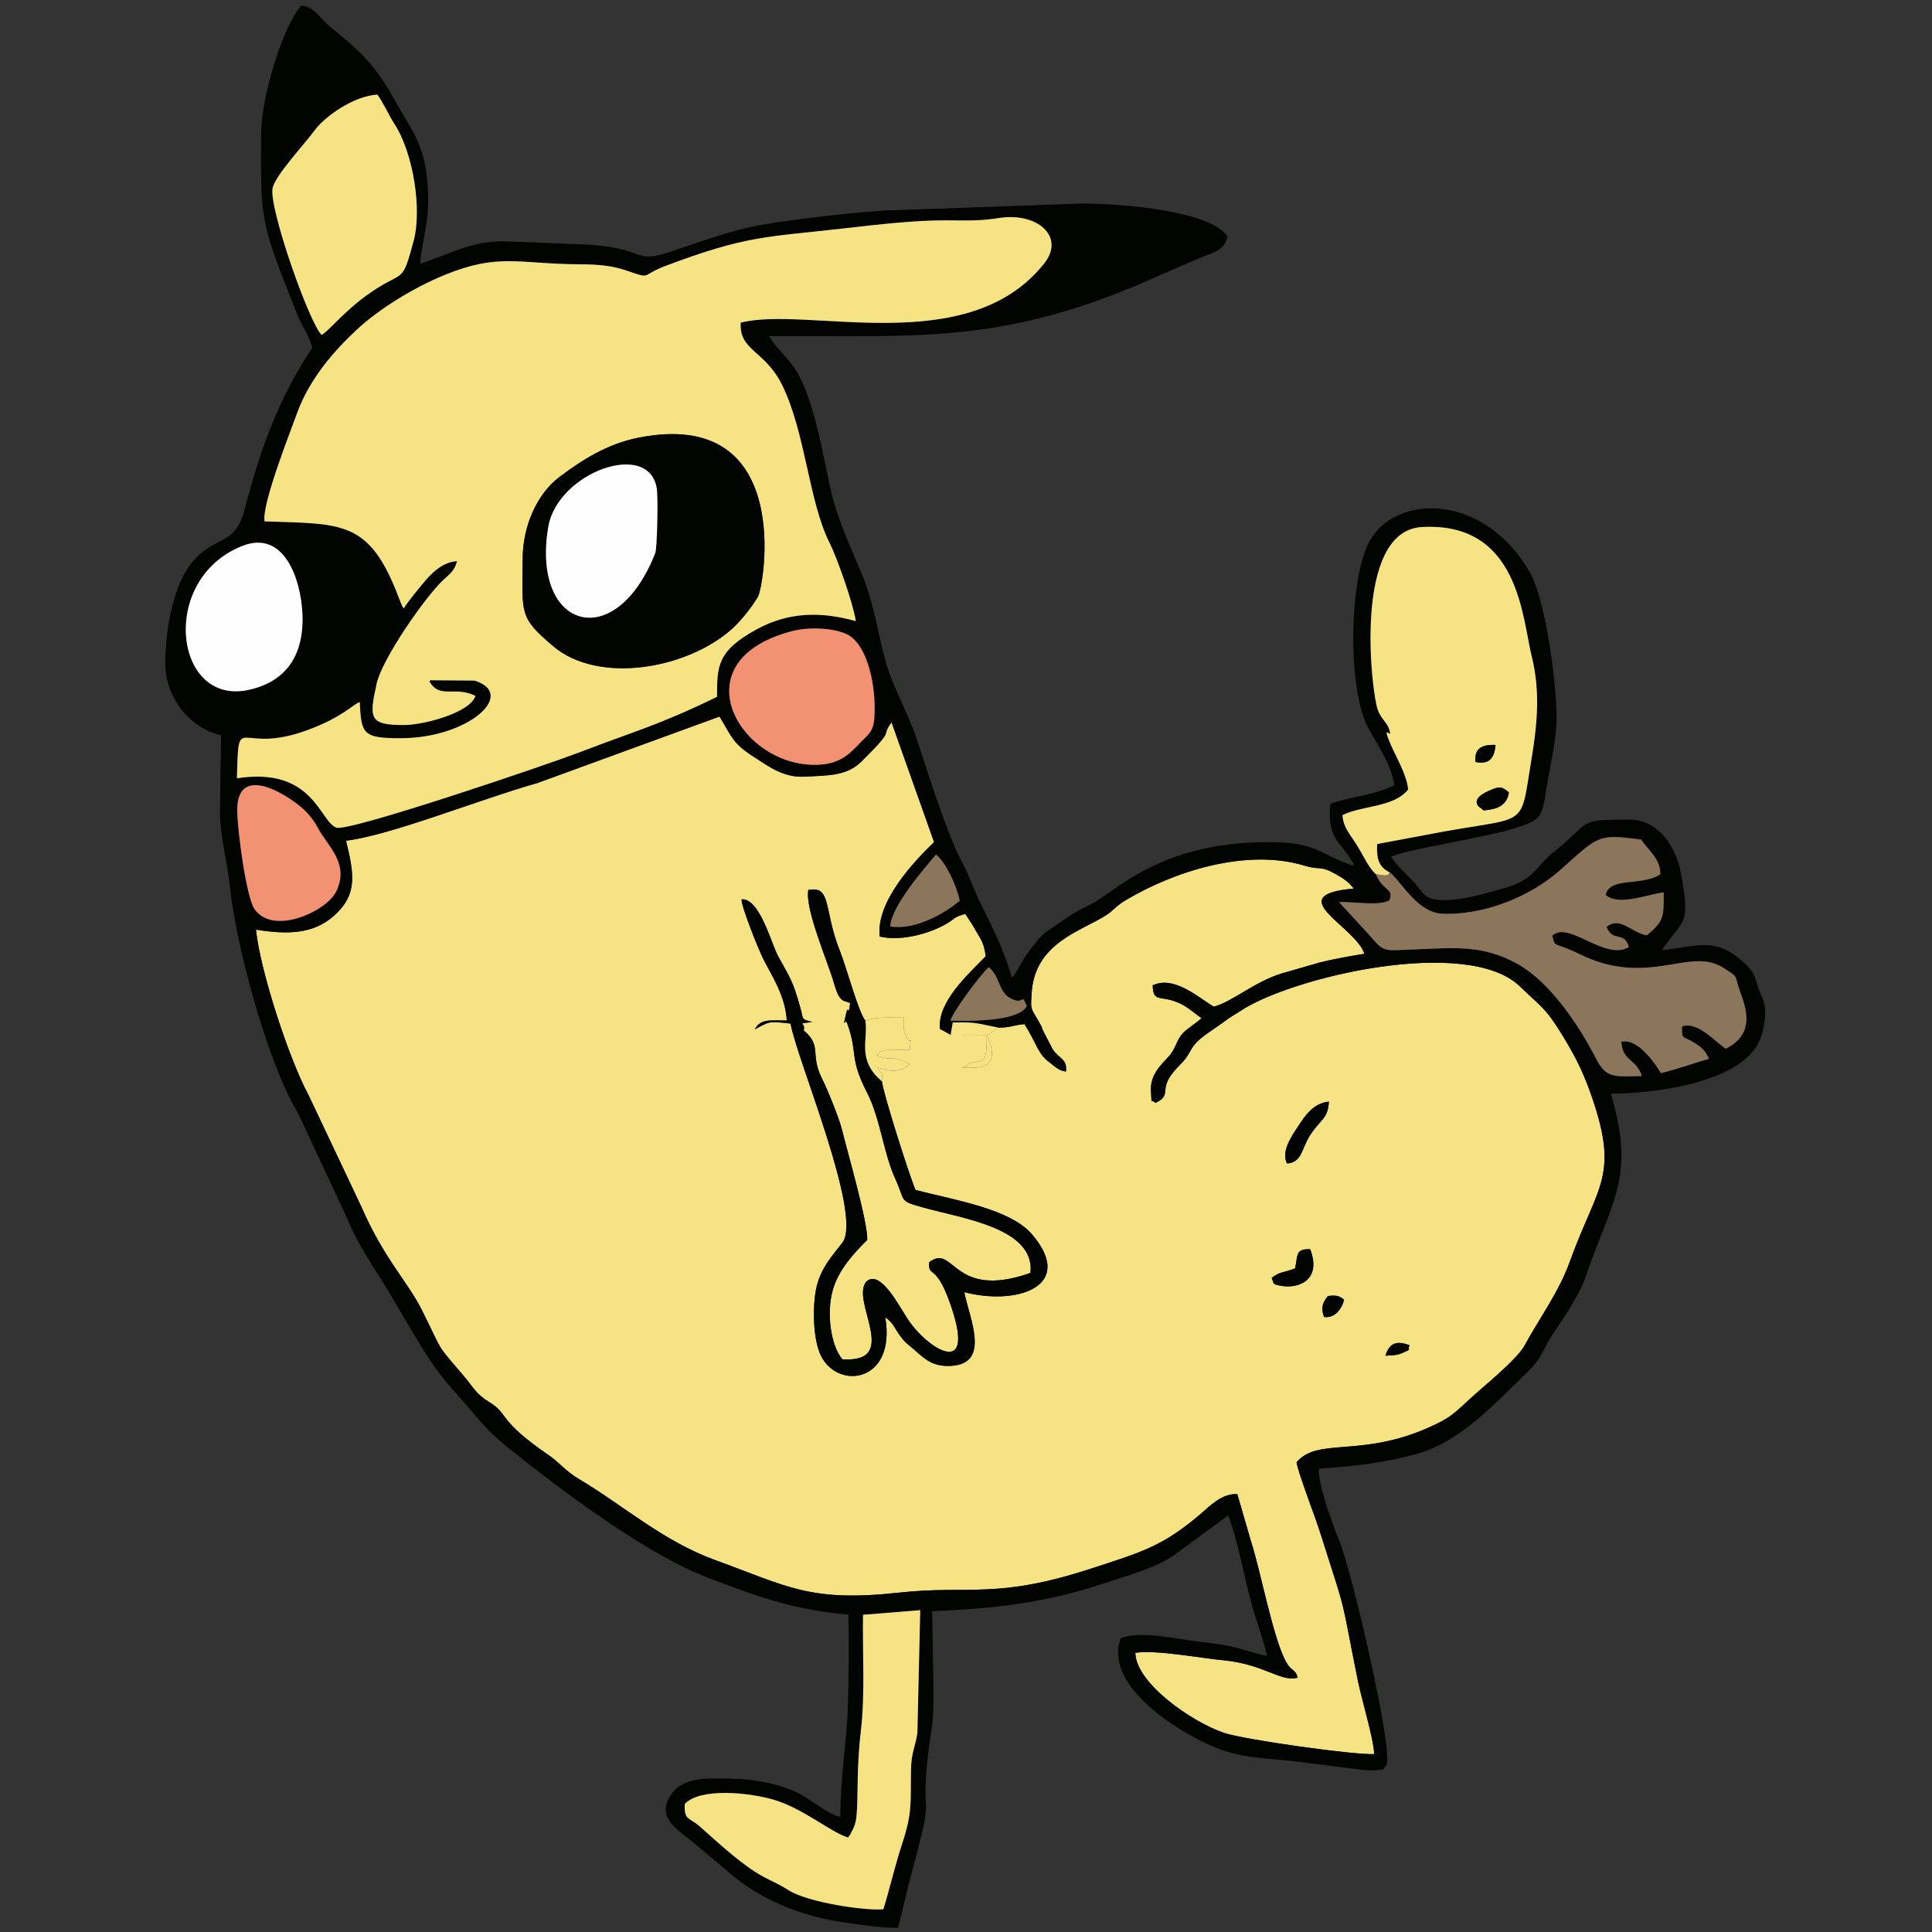 <?xml version="1.0" encoding="UTF-8"?>
<!DOCTYPE svg PUBLIC "-//W3C//DTD SVG 1.1//EN" "http://www.w3.org/Graphics/SVG/1.1/DTD/svg11.dtd">
<!-- Creator: CorelDRAW (Versión de evaluación) -->
<svg xmlns="http://www.w3.org/2000/svg" xml:space="preserve" width="200mm" height="200mm" version="1.1" style="shape-rendering:geometricPrecision; text-rendering:geometricPrecision; image-rendering:optimizeQuality; fill-rule:evenodd; clip-rule:evenodd"
viewBox="0 0 20000 20000"
 xmlns:xlink="http://www.w3.org/1999/xlink"
 xmlns:xodm="http://www.corel.com/coreldraw/odm/2003">
 <rect x="0" y="0" width="20000" height="20000" fill="#333333" stroke="none"/>
 <defs>
  <style type="text/css">
   <![CDATA[
    .str0 {stroke:#F6E384;stroke-width:16.93;stroke-miterlimit:22.926}
    .fil1 {fill:#020402}
    .fil2 {fill:#8B755B}
    .fil3 {fill:#F29272}
    .fil0 {fill:#F6E384}
    .fil5 {fill:#F6E384}
    .fil4 {fill:#FEFEFE}
   ]]>
  </style>
 </defs>
 <g id="Capa_x0020_1">
  <path class="fil0" d="M14341.68 14034.21c41.1,-133.77 117.46,-158.48 250.58,-108.16 -31.19,64.42 37.23,28.01 -69.42,77.47 -64.7,30.01 -113.49,25.5 -181.16,30.69zm-635.48 -401.11c-38.7,-112.34 -5,-156.83 39.52,-216.81 90.42,-10.34 116.06,-2.11 168.14,37.37 -22.64,99.36 -97.54,194.92 -207.66,179.44zm-542.52 -403.54c84.65,-67.89 123.42,-52.65 243.67,-99.72 28.43,-140.56 2.71,-203.04 155.86,-197.89 122.96,324.47 -126.82,409.27 -296.46,379.62 -107.83,-18.89 -72.24,-22.86 -103.07,-82.01zm159.76 -1185.16c-63.95,-122.86 45.89,-279.3 107.69,-373.97 76.07,-116.49 160.41,-250.68 325.75,-266.06 -13.09,182.48 -76.21,169.42 -191.7,342.46 -92.42,138.48 -82.37,285.8 -241.74,297.57zm-1492.03 -1207.05l-180.5 13.77c-9.12,170.1 -15.56,196.82 -326.94,195.74 -161.48,-0.57 -124.28,-11.91 -159.4,-38.55 192.99,-35.37 378.22,58.8 440.63,-140.7l-148.5 -90.85c28.68,-54.72 -23.39,-7.65 45.78,-57.83 4.79,-3.51 13.05,-7.19 18.6,-10.84l70.24 -40.66c6.97,-4.3 17.67,-10.77 25.82,-17.1l-312.02 4.04c157.27,-140.13 358.02,26.22 432.59,69.92 74.14,43.49 59.87,-15.77 93.7,113.06zm-2873.03 -272.39c136.01,-41.24 225.89,-30.29 398.06,-30.29 -2.68,90.62 -9.47,104.57 20.86,184.94 50.85,134.73 59.19,-50.18 40.02,148.17l-242.42 3.01c-95.42,23.57 -48.36,2.65 -101.93,57.4 136.87,48.79 151.18,16.35 222.92,34.34 12.38,3.11 18.28,4.36 30.26,8.44 12.34,4.18 18.64,8.19 29.72,12.84l57.84 35.23c-101.11,87.77 -201.4,75.43 -330.66,30.11 63.77,108.8 45.25,15.74 46.96,145.46 10.73,115.02 282.66,975.5 347.72,1123.93 410.98,106.47 981.9,195.17 1207.26,460.87 456.97,538.74 -163.52,738.84 -702.58,596.89 52.29,272.93 291.85,765.45 -171.42,764.24 -178.65,-0.5 -255.12,-90.63 -364.2,-183.37 -60.62,-51.54 -80.76,-61.59 -134.62,-136.88 -57.55,-80.4 -60.16,-120.17 -148.18,-183.94 116.02,677.29 -492.6,758.69 -667.63,394.1 -78.58,-163.63 -85.98,-484.84 -49.97,-677.79 41.67,-223.07 179.58,-364.59 273.36,-487.84 216.52,-284.41 -476.08,-1910.59 -535.73,-2268.32 -229.69,-27.07 -213.38,-23.96 -371.57,59.91 66.06,-121.28 180.76,-88.05 332.26,-93.13 -14.63,-251.15 -150.5,-454.15 -241.56,-632.94 -49.03,-96.28 -233.23,-552.4 -225.89,-620.75 187.84,-13.23 309.44,464.95 377.39,587.91 131.69,238.42 152.79,257.8 229.58,531.16 36.2,128.86 4.37,118.88 123.71,150.46 -181.61,26.86 -61.01,-4.93 -88.48,87.13 195.92,165.81 60.09,243.02 191.45,502.5 61.66,121.71 177.87,416.27 203.01,517.85 57.04,230.58 270.28,965.99 263.98,1149.32 -131.36,129.72 -290.09,297.61 -353.54,507.12 -74.35,245.46 -22.75,592.13 96.07,728.29 614.13,39.81 74.82,-610.19 249.35,-805.9 141.35,-123.82 326.15,233.44 422.5,383.05 202.86,315.02 745.43,663.62 430.51,-190.49 -140.49,-381.01 -213.34,-229.33 -204.47,-390.81 262.84,-203.25 234.87,396.35 1049.07,110.09 49.89,-460.88 -693.88,-562.16 -1097.93,-673.79 -273.39,-75.54 -190.09,-56.29 -303.11,-304.08 -121.74,-266.99 -152.36,-619.74 -291.56,-890.59 -188.98,-367.63 -90.02,-397.82 -203.97,-712.66 -25.68,-70.93 -54.51,86.73 -11.01,-107.44 22.6,-100.86 22.63,56.97 40.34,-105.58 -71.5,-30.3 -62.52,-6.3 -108.59,-60.02 -21.74,-25.39 -49.96,-114.16 -59.22,-147.64 -56.48,-203.9 -303.11,-767.06 -264.6,-962.55 246.32,-47.36 153.37,202.97 331.8,643.88 56.97,140.81 195.1,644.75 258.84,708.16zm1381.11 73.71l-123.24 77.54c166.63,369.89 -103.12,337.63 -252.94,336.23 9.37,-6.76 22.89,-26.79 29.54,-18.1 6.34,8.34 20.36,-12.66 28.97,-15.98 8.09,-3.11 19,-8.66 28.65,-12.02 133.01,-45.96 163.56,37.73 165.49,-292.88l-374.71 -1.83 -111.91 -60.87c-23.07,-283.48 288.66,-559.26 475.57,-752.15 -24.79,-166.7 -57.76,-176.89 -134.69,-319.45l-77.72 -118.35c-124.61,35.58 -93.82,41.52 -188.99,98.64 -167.02,100.32 -469.42,189.45 -696.67,135.59 -41.56,-354.55 346.49,-770.61 562.98,-977.4l-440.59 -1240.63c-125.54,170.38 61.44,36.48 -312.52,407.15 -150.04,148.71 -341.49,143.6 -592.64,155.9 -220.2,10.8 -380.32,-115.02 -530.93,-212.05 -202.36,-130.33 -214.85,-193.28 -344.25,-410.37l-1883.08 687.34c-602.54,170.42 -1520,541.63 -1983.7,598.21 89.85,362.8 114.24,563.27 -125.07,777.07 -210.76,188.27 -478.65,197.18 -806.9,143.17 39.34,409.73 340.63,1338.56 544.1,1712.99l545.88 1153.76c231.48,534.19 480.37,779.18 625.29,1067.52 233.62,464.92 130.76,329.15 435.05,685.52 110.12,128.97 120.96,183.83 270.18,274.93 198.56,121.24 76.21,180.11 607.19,543.78 120.67,82.65 168.99,161.98 322.24,253.14 454.87,270.53 863.63,638.78 1404.37,835.06 750.25,272.39 976.61,437.73 1901.47,336.76 734.58,-80.22 1000.36,73.79 1994.28,-250.53 520.53,-169.85 738.23,-229.37 1132.01,-566.96 91.81,-78.68 214.56,-209.69 376.47,-202.75l142.99 493.13c95.24,290.81 219.24,960.13 350.5,1222.47 66.42,132.65 101.47,81.9 131.8,184.29 -169.28,52.44 -345.28,-139.37 -771.18,-179.47 -233.73,-22.03 -696.89,-110.4 -909.55,-76.93 3.76,310.16 578.11,712.99 918.1,828.69 206.94,70.38 1358.84,231.54 1554.15,219.31 -4.58,-156.58 -129.33,-564.41 -168.1,-756.04 -193.52,-956.48 -95.28,-608.3 -393.56,-1544.64 -52.79,-165.81 -226.97,-614.2 -241.77,-720.18 224.75,-265.38 672.49,-37.94 1402.11,-375.07 242.24,-111.91 239.38,-151.14 501.61,-377.82 98.93,-85.52 387.7,-329.98 454.9,-453.22 155.01,-284.16 356.05,-555.48 468.1,-865.99 296.64,-822.14 528.25,-887.63 204.54,-1782.12 -83.83,-231.62 -172.57,-391.67 -292.67,-587.74 -163.52,-266.99 -228,-290.84 -425.5,-482.83 -543.31,-528.04 -2377.76,-96.24 -2900.26,257.08 -42.73,28.9 -88.84,52.51 -129.43,82.62 -207.33,153.68 -310.84,196.78 -378.68,320.28 -79.8,145.28 -105.01,124.89 -200.76,253.47 -118.92,159.69 2.65,213.95 -165.23,292.02 -43.89,-49.28 -38.09,38.74 -46.43,-127.28 -9.08,-181.3 128.26,-286.06 194.46,-366.21 65.74,-79.58 70.92,-157.11 134.8,-227.54 39.95,-44.02 149.11,-112.26 194.78,-157.44 -84.77,-57.44 -150.79,-125.53 -258.33,-166.99 -177.44,-68.38 -241.46,5.44 -247.47,-172.53 230.3,-107.15 487.45,140.6 633.84,220.96 188.59,-49.71 414.27,-253.25 694.24,-341.56l401.08 -115.74c143.24,-36.12 327.11,-68.2 462.12,-90.2 -91.34,-286.12 -875.97,-607.08 -109.73,-674.93 -58.65,-73.67 -104.83,-104.07 -198.21,-155.9 -152.32,-84.55 -149.93,-32.04 -312.3,-81.29 -604.76,-183.51 -1354.12,61.87 -1850.15,357.4 -104.72,62.41 -126.36,106.83 -205.54,157.3 -263.09,167.74 -743.21,287.02 -769.07,816.52 -6.47,132.62 -15.13,134.23 46.32,234.05l54.93 95.5c3.65,8.54 12.13,34.83 15.63,43.52l103.94 200.72c72.14,98.93 149.53,98.32 135.08,226 -77.25,-6.26 -123.82,-61.37 -173.35,-96.96 -117.99,-84.76 -128.22,-193.28 -256.55,-393.67 -114.41,9.58 -130.54,34.23 -265.38,36.98z"/>
  <path class="fil1" d="M9144.64 19764.05c-173.35,19.59 -775.72,-67.14 -979.15,-195.64 -100.29,-63.34 -152.93,-82.44 -256.19,-136.95 -217.77,-114.95 -473.35,-354.15 -660.69,-520.13 -115.81,-102.65 -168.28,-64.06 -159.73,-236.16 158.65,-170.86 662.09,-120.57 923.18,-43.6 305.65,90.09 605.9,348.64 769.2,390.2 4.98,-6.9 11.52,-26.47 13.56,-21.64 2,4.76 10.37,-16.34 13.02,-21.35 3.72,-7.05 30.18,-60.23 31.33,-63.2 16.49,-42.45 21.46,-65.66 27.07,-116.84 19.53,-178.8 -1.5,-484.41 44.32,-869.39 46.35,-389.41 17.06,-804.79 23.49,-1213.13l592.1 -47.78 -29.5 1271.78c-22.86,149.61 -62.56,200.86 -65.81,375.25 -6.58,354.9 16.13,442.78 -91.74,770.61 -75.22,228.5 -123.93,449.75 -194.46,677.97zm694.5 -9198.34c27.5,-99.57 327.11,-496.21 395.63,-553.01 127.86,100.9 93.99,272.89 253.22,334.84 124.04,48.25 78.08,-73.5 141.49,65.84 -82.33,168.53 -633.48,156.23 -790.34,152.33zm-624.36 -975.5c17.67,-216.85 350.32,-596.43 474.93,-743.92 99.42,78.86 212.59,318.02 245.31,476.96 -143.56,125.5 -461.48,311.41 -720.24,266.96zm626.47 1121.42l21.42 -126.61c252.54,-7.58 262.52,13.24 476.82,53.65 134.84,-2.75 150.97,-27.4 265.38,-36.98 128.33,200.39 138.56,308.91 256.55,393.67 49.53,35.59 96.1,90.7 173.35,96.96 14.45,-127.68 -62.94,-127.07 -135.08,-226l-103.94 -200.72c-3.5,-8.69 -11.98,-34.98 -15.63,-43.52l-54.93 -95.5c-61.45,-99.82 -52.79,-101.43 -46.32,-234.05 25.86,-529.5 505.98,-648.78 769.07,-816.52 79.18,-50.47 100.82,-94.89 205.54,-157.3 496.03,-295.53 1245.39,-540.91 1850.15,-357.4 162.37,49.25 159.98,-3.26 312.3,81.29 93.38,51.83 139.56,82.23 198.21,155.9 -766.24,67.85 18.39,388.81 109.73,674.93 -135.01,22 -318.88,54.08 -462.12,90.2l-401.08 115.74c-279.97,88.31 -505.65,291.85 -694.24,341.56 -146.39,-80.36 -403.54,-328.11 -633.84,-220.96 6.01,177.97 70.03,104.15 247.47,172.53 107.54,41.46 173.56,109.55 258.33,166.99 -45.67,45.18 -154.83,113.42 -194.78,157.44 -63.88,70.43 -69.06,147.96 -134.8,227.54 -66.2,80.15 -203.54,184.91 -194.46,366.21 8.34,166.02 2.54,78 46.43,127.28 167.88,-78.07 46.31,-132.33 165.23,-292.02 95.75,-128.58 120.96,-108.19 200.76,-253.47 67.84,-123.5 171.35,-166.6 378.68,-320.28 40.59,-30.11 86.7,-53.72 129.43,-82.62 522.5,-353.32 2356.95,-785.12 2900.26,-257.08 197.5,191.99 261.98,215.84 425.5,482.83 120.1,196.07 208.84,356.12 292.67,587.74 323.71,894.49 92.1,959.98 -204.54,1782.12 -112.05,310.51 -313.09,581.83 -468.1,865.99 -67.2,123.24 -355.97,367.7 -454.9,453.22 -262.23,226.68 -259.37,265.91 -501.61,377.82 -729.62,337.13 -1177.36,109.69 -1402.11,375.07 14.8,105.98 188.98,554.37 241.77,720.18 298.28,936.34 200.04,588.16 393.56,1544.64 38.77,191.63 163.52,599.46 168.1,756.04 -195.31,12.23 -1347.21,-148.93 -1554.15,-219.31 -339.99,-115.7 -914.34,-518.53 -918.1,-828.69 212.66,-33.47 675.82,54.9 909.55,76.93 425.9,40.1 601.9,231.91 771.18,179.47 -30.33,-102.39 -65.38,-51.64 -131.8,-184.29 -131.26,-262.34 -255.26,-931.66 -350.5,-1222.47l-142.99 -493.13c-161.91,-6.94 -284.66,124.07 -376.47,202.75 -393.78,337.59 -611.48,397.11 -1132.01,566.96 -993.92,324.32 -1259.7,170.31 -1994.28,250.53 -924.86,100.97 -1151.22,-64.37 -1901.47,-336.76 -540.74,-196.28 -949.5,-564.53 -1404.37,-835.06 -153.25,-91.16 -201.57,-170.49 -322.24,-253.14 -530.98,-363.67 -408.63,-422.54 -607.19,-543.78 -149.22,-91.1 -160.06,-145.96 -270.18,-274.93 -304.29,-356.37 -201.43,-220.6 -435.05,-685.52 -144.92,-288.34 -393.81,-533.33 -625.29,-1067.52l-545.88 -1153.76c-203.47,-374.43 -504.76,-1303.26 -544.1,-1712.99 328.25,54.01 596.14,45.1 806.9,-143.17 239.31,-213.8 214.92,-414.27 125.07,-777.07 463.7,-56.58 1381.16,-427.79 1983.7,-598.21l1883.08 -687.34c129.4,217.09 141.89,280.04 344.25,410.37 150.61,97.03 310.73,222.85 530.93,212.05 251.15,-12.3 442.6,-7.19 592.64,-155.9 373.96,-370.67 186.98,-236.77 312.52,-407.15l440.59 1240.63c-216.49,206.79 -604.54,622.85 -562.98,977.4 227.25,53.86 529.65,-35.27 696.67,-135.59 95.17,-57.12 64.38,-63.06 188.99,-98.64l77.72 118.35c76.93,142.56 109.9,152.75 134.69,319.45 -186.91,192.89 -498.64,468.67 -475.57,752.15l111.91 60.87zm-7385.28 -2327.08c0.96,-517.49 585.08,-113.77 708.87,14.45 48.82,50.54 90.09,103.72 127.43,174.4 97.78,185.12 329.83,365.05 187.88,655.58 -100.15,204.9 -650.51,459.3 -844.96,182.72 -87.45,-124.39 -179.58,-833.44 -179.22,-1027.15zm5756.3 -1854.36c180.37,-45.5 484.27,-28.15 601.54,64.77 198.68,157.4 258.91,589.34 236.12,851.32 -10.47,120.68 -54.68,151.65 -130.97,228.51 -114.81,115.74 -207.9,237.77 -469.56,242.74 -801.58,15.27 -1432.62,-1085.7 -237.13,-1387.34zm6174.05 2501.11c7.44,4.29 15.7,12.05 20.06,16.17 116.88,110.87 279.08,399.85 521.46,410.87 423.29,19.28 909.2,-170.6 1225.9,-453.72 398.07,-355.79 384.87,-372.89 834.62,-313.34 75.29,110.3 203.65,203.36 198.93,359.44 -196.32,127.68 -517.81,21.53 -566.67,211.98 130.19,122.29 434.41,-5.15 602.65,-24.78 -1.79,261.69 3.75,292.81 -175.22,444.49 -157.51,-24.53 -276.75,-203.65 -416.88,-86.62 64.24,164.2 180.55,35.8 230.98,207.44 -245.25,151.11 -626.29,-280.12 -792.96,-116.6 31.8,133.33 14.95,58.16 275.82,187.3 718.67,355.87 1141.56,-79.18 1492.75,143.64 167.74,106.4 111.23,66.45 176.86,251.54 51.14,144.27 169.27,428.97 -148.97,586.94 -103.75,-61.91 -283.87,-286.23 -452.72,-230.68 -7.04,140.84 11.16,96.17 129.37,171.31 81.33,51.72 108.29,77.9 149.68,164.17 -161.77,44.49 -319.93,105.54 -497.47,147.67 -76.78,-122.35 -245.49,-362.37 -410.4,-324 9.19,200.36 157.69,177.9 211.76,354.83 -259.15,2.25 -362.95,35.05 -468.99,-172.14 -177.68,-347.21 -480.94,-805.61 -825.86,-993.13 -353.72,-192.35 -621.92,-163.77 -1075.5,-145.03 -319.28,13.16 -293.35,31.72 -463.31,-163.95l-300.11 -325.97c150.9,-8.19 413.31,43.75 521.21,-19.06 48.18,-128.72 -66.73,-91.31 -139.02,-269.42 -72.14,-62.2 -130.93,-190.92 -185.94,-283.01 -68.53,-114.74 -155.26,-198.32 -160.62,-328.97 194.24,-100.58 533.97,-78.97 679.36,-266.1 -14.23,-154.29 -123.21,-330.9 -182.33,-469.63 -107.62,-252.36 39.52,-8.37 -18.78,-165.63 -23.28,-62.88 -75.14,-91.35 -112.23,-186.27 -66.17,-169.31 -265.92,-1853.4 454.47,-1895 1007.3,-58.15 1039.27,941.6 1138.38,1339.6 94.39,379.11 51.54,736.48 -5.22,1079.33 -122.75,741.74 -14.88,556.65 -1085.48,766.95l-510.09 95.39c-5.69,154.18 14.23,235.73 130.51,293.99zm-11875.06 -3380.55c431.62,-168.38 604.01,347.61 619.46,703.94 19.02,439.27 -178.44,707.26 -564.2,788.37 -766.38,161.23 -923.9,-1153.43 -55.26,-1492.31zm3484.13 -2914.81c182.04,0.89 334.19,10.62 496.24,66.95 259.41,90.2 137.73,48.54 390.06,-47.03 854.08,-323.53 1059.98,-300.18 1866.99,-392.85 318.24,-36.51 728.44,-84.8 1062.13,-82.01 213.55,1.79 334.91,7.01 530.69,-24.07 392.92,-62.3 687.84,190.6 470.42,467.1 -790.88,1005.79 -2463.6,437.45 -3144.18,616.45 -15.95,293.28 247.79,281.73 427.44,642.64 241.31,484.8 278.72,1213.02 490.27,1631.58 79.11,156.51 245.03,625.82 274.18,815.2 -364.63,-102.18 -694.03,-93.02 -1016.1,79.19 -428.51,229.11 -419.42,397.14 -420.78,704.22 -607.3,296.39 -854.65,355.36 -1420.32,573.35 -311.16,119.89 -2390.6,827.9 -2520.39,780.94 -173.68,-62.87 -238.2,-634.19 -1029.08,-510.69 17.78,-727.69 3.08,-224.93 743.46,-503.83 356.51,-134.34 443.2,-252 527.57,-285.52 16.42,335.48 33.09,374.15 424.22,374.36 697.82,0.39 1208.98,-456.47 765.09,-596.5l-446.42 -3.29c-4.22,-6.97 -15.56,5.91 -22.78,10.02 110.69,190.56 256.79,43.74 477.61,151.43 -52.04,172.03 -528.97,301.97 -743.21,302 -355.08,0 -359.83,-68.13 -279.11,-429.29 57.4,-256.9 496.17,-888.16 686.62,-1070.03 65.78,-62.8 117.31,-90.45 145.18,-197.21 -139.17,7.76 -251.69,111.01 -325.01,198.1 -62.05,73.72 -186.3,221.93 -225.07,289.99 -33.29,-42.92 -2.43,7.9 -34.55,-63.45 -3.82,-8.51 -14.12,-35.55 -17.59,-44.7 -305.23,-806.12 -580.4,-763.99 -1390.17,-791.85 -29.94,-176.47 261.66,-912.95 334.08,-1114.1 135.88,-377.43 405.33,-668.77 617.85,-867.77 221.5,-207.44 578.58,-432.69 913.24,-569.25 562.41,-229.43 761.16,-113.12 1391.42,-110.08zm-2664.78 731.44c-124.03,-107.51 -556.62,-1333.05 -507.55,-1524.61 34.91,-136.23 321.46,-440.6 435.13,-594.71 100.82,-136.66 394.52,-352.29 647.78,-368.78 52.65,67.21 125.57,224.61 173,297 206.26,314.63 287.73,900.9 203.75,1215.27 -123.64,462.81 -101.68,299.72 -439.48,531.98 -275.36,189.34 -408.77,373.5 -512.63,443.85zm-628.01 -2077.83c-3,906.15 -13.59,888.81 371.18,1859.12 51.57,130.01 125.61,220.89 158.62,351.43 -346.68,522.18 -534.95,1037.42 -702.54,1681.09 -105.08,403.72 -338.99,238.52 -583.91,597.99 -157.51,231.19 -234.94,648.4 -234.94,991.28 0,344.53 247.32,666.6 577.36,740.95l-11.8 773.14c0,283.52 74.82,526.61 102.79,789.6 68.02,639.48 359.15,1663.2 613.48,2181.08 50.18,102.11 102.58,179.04 154.69,300.72l442.81 949.89c92.77,231.26 236.66,453.04 333.62,603.79 219.96,342.1 472.07,845.89 721.75,1127.55 462.44,521.67 335.83,439.27 940.34,905.97 463.99,358.19 1189.92,874.68 1709.91,1076.75 520.39,202.22 917.56,346.11 1486.77,394.6 7.08,300.51 4.01,636.34 -5.11,937.13 -11.91,392.13 -77.04,713.63 -78.72,1157.33 -171.32,-45.7 -327.15,-209.51 -498.72,-276.5 -189.27,-73.89 -395.49,-115.45 -629,-119.7 -244.6,-4.48 -482.84,-18.96 -610.38,146.06 -190.52,246.43 61.02,386.23 182.34,487.48 127.68,106.55 275.46,228.12 411.41,345.28 280.58,241.81 640.38,402.76 1033.01,484.2 117.45,24.35 596.89,93.27 709.26,80.18 54.94,-209.26 96,-406.72 152.11,-611.3 227.19,-828.29 85.16,-474.79 150.9,-1117.6 36.62,-358.05 67.31,-301.47 63.27,-758.12l-13.45 -790.42c659.26,-24.82 1201.36,-93.24 1775.47,-286.23 239.05,-80.33 525.29,-155.61 717.77,-285.51l571.93 -419.49c126.5,346.13 170.74,711.16 287.16,1069.95 39.7,122.36 88.23,266.39 112.7,386.41 -374.93,-93.88 -262.16,-96.24 -727.83,-153.04 -221.67,-27.03 -590.02,-111.48 -785.05,-32.01 -178.01,474.9 546.78,938.42 917.78,1105.55 313.84,141.38 528.93,128.18 888.62,169.56l703.51 89.17c16.27,1.46 107.98,4.83 120.6,3.18 138.95,-18.13 54.54,10.77 117.21,-48.18 88.62,-103.97 -349.83,-1998.82 -483.37,-2323.36 -58.52,-142.2 -223.86,-577.14 -211.91,-751.53 351.36,-22.25 670.06,-57.87 1009.22,-151.08 455.66,-125.25 815.35,-528.07 1133.23,-832.83 195.93,-187.84 159.84,-244.42 318.14,-468.85 74.82,-106.05 242.67,-366.81 288.37,-501.15 281.51,-827.72 531.55,-1043.99 273.79,-1926.97 440.23,-1.39 1407.44,-113.12 1556.51,-598.1 44.28,-144.07 60.59,-292.1 4.47,-409.87 -90.49,-189.85 -32.47,-210.66 -190.77,-355.08 -285.45,-260.45 -467.64,-164.56 -843.57,-122.89 232.01,-342.82 297.82,-236.95 197.07,-798.43 -48.14,-268.31 -230.36,-553.01 -534.33,-553.19 -562.81,-0.35 -386.88,23.72 -778.4,332.23 -190.63,150.21 -194.32,283.51 -507.84,374.79 -180.47,52.54 -526.5,158.15 -734.08,117.81 -117.99,-22.93 -130.98,-99.07 -224.57,-193.85 -57.01,-57.73 -159.95,-151.58 -221.14,-246.5 106.62,-64.98 977.54,-199.25 1266.67,-290.56 304.72,-96.2 291.52,-110.05 345.17,-439.05 33.51,-205.65 101.79,-486.84 101.11,-693.6l-0.11 -30.29c-1.25,-384.55 -119.85,-1217.93 -274.14,-1487.24 -476.54,-831.97 -1392.39,-817.6 -1662.31,-323.78 -213.59,390.77 -225.78,1520.1 -19.85,1917.78 88.38,170.63 246.14,382.01 277.83,608.72 -246.39,110.05 -431.44,110.48 -662.81,188.99 -40.34,397.03 133.12,394.7 248.75,643.99 -378.22,-118.74 -356.94,-243.42 -878.9,-246.17 -1152.54,-6.08 -1604.9,528.57 -1862.77,650.28 -178.25,84.12 -183.3,99.72 -321.96,192.6 -156.15,104.65 -164.7,105.12 -271.46,243.35 -44.38,57.47 -69.49,91.45 -99.71,141.7l-66.46 117.42c-29.47,43.28 -12.08,24.68 -45.31,56.33 -89.06,-312.27 -206.73,-528.08 -334.77,-792.17 -68.24,-140.66 -107.18,-269.88 -176.57,-396.6 -149.96,-274.07 -363.05,-942.99 -464.34,-1258.73 -89.06,-277.65 -253.79,-549.57 -329.8,-823.71 -81.72,-294.82 -119.77,-597 -239.23,-886.92 -107.4,-260.62 -250,-569.31 -314.13,-827.97 -91.88,-370.81 -179.9,-1024 -397.75,-1333.19 -84.83,-120.42 -191.38,-209.66 -257.15,-320.03 1607.12,-6.4 2457.09,88.77 4061.02,-636.77 133.7,-60.48 244.14,-106.36 380.76,-164.84 154.87,-66.34 273.86,-80.9 304.33,-229.18 -161.55,-265.56 -1090.56,-342.24 -1502.68,-342.57l-1937.88 68.92c-255.23,-1.39 -1214.49,111.59 -1473.04,168.82 -290.67,64.3 -554.15,161.44 -831.15,254.4 -447.03,150.03 -228.22,-49.36 -996.61,-71.82l-757.04 -29.51c-354.73,0.25 -581.76,149.97 -858.8,230.91 23.78,-290.71 124.82,-482.95 64.59,-939.24 -42.46,-321.93 -175.65,-479.54 -297.96,-701.18 -230.05,-416.81 -353.9,-531.55 -700.76,-812.56 -92.74,-75.14 -158.01,-205.61 -296.46,-217.95 -205.61,239.3 -415.13,967.92 -416.06,1331.94z"/>
  <path class="fil0" d="M6607.19 4531.29c1626.61,-323 1302.33,1539.06 1238.31,1647.25 -67.85,114.7 -181.94,254.69 -270.39,333.62 -464.09,414.13 -1382.23,575.32 -1850.83,175.25 -352.57,-300.96 -317.45,-327.97 -313.69,-908.01 2.14,-335.41 149.39,-667.17 379.11,-840.38 221.78,-167.17 488.05,-342.31 817.49,-407.73zm-611.8 -1795.35c-630.26,-3.04 -829.01,-119.35 -1391.42,110.08 -334.66,136.56 -691.74,361.81 -913.24,569.25 -212.52,199 -481.97,490.34 -617.85,867.77 -72.42,201.15 -364.02,937.63 -334.08,1114.1 809.77,27.86 1084.94,-14.27 1390.17,791.85 3.47,9.15 13.77,36.19 17.59,44.7 32.12,71.35 1.26,20.53 34.55,63.45 38.77,-68.06 163.02,-216.27 225.07,-289.99 73.32,-87.09 185.84,-190.34 325.01,-198.1 -27.87,106.76 -79.4,134.41 -145.18,197.21 -190.45,181.87 -629.22,813.13 -686.62,1070.03 -80.72,361.16 -75.97,429.29 279.11,429.29 214.24,-0.03 691.17,-129.97 743.21,-302 -220.82,-107.69 -366.92,39.13 -477.61,-151.43 7.22,-4.11 18.56,-16.99 22.78,-10.02l446.42 3.29c443.89,140.03 -67.27,596.89 -765.09,596.5 -391.13,-0.21 -407.8,-38.88 -424.22,-374.36 -84.37,33.52 -171.06,151.18 -527.57,285.52 -740.38,278.9 -725.68,-223.86 -743.46,503.83 790.88,-123.5 855.4,447.82 1029.08,510.69 129.79,46.96 2209.23,-661.05 2520.39,-780.94 565.67,-217.99 813.02,-276.96 1420.32,-573.35 1.36,-307.08 -7.73,-475.11 420.78,-704.22 322.07,-172.21 651.47,-181.37 1016.1,-79.19 -29.15,-189.38 -195.07,-658.69 -274.18,-815.2 -211.55,-418.56 -248.96,-1146.78 -490.27,-1631.58 -179.65,-360.91 -443.39,-349.36 -427.44,-642.64 680.58,-179 2353.3,389.34 3144.18,-616.45 217.42,-276.5 -77.5,-529.4 -470.42,-467.1 -195.78,31.08 -317.14,25.86 -530.69,24.07 -333.69,-2.79 -743.89,45.5 -1062.13,82.01 -807.01,92.67 -1012.91,69.32 -1866.99,392.85 -252.33,95.57 -130.65,137.23 -390.06,47.03 -162.05,-56.33 -314.2,-66.06 -496.24,-66.95z"/>
  <path class="fil0" d="M15318.65 8358.27c-0.03,-0.04 -112.41,-77.01 82.87,-166.67 119.24,-54.76 141.38,-54.19 218.31,11.27 -13.3,99.82 -78.79,158.76 -186.48,176.18 -113.27,18.27 -55.9,10.8 -114.7,-20.78zm-44.63 -470.53c-13.27,-138.81 62.26,-181.58 207.29,-176.33 -9.37,135.66 -66.7,207.34 -207.29,176.33zm-1029.73 1162.91c1.29,0.18 85.98,13.34 91.67,12.23 72.28,-14.2 2.72,30.65 50.36,-31.58 -116.28,-58.26 -136.2,-139.81 -130.51,-293.99l510.09 -95.39c1070.6,-210.3 962.73,-25.21 1085.48,-766.95 56.76,-342.85 99.61,-700.22 5.22,-1079.33 -99.11,-398 -131.08,-1397.75 -1138.38,-1339.6 -720.39,41.6 -520.64,1725.69 -454.47,1895 37.09,94.92 88.95,123.39 112.23,186.27 58.3,157.26 -88.84,-86.73 18.78,165.63 59.12,138.73 168.1,315.34 182.33,469.63 -145.39,187.13 -485.12,165.52 -679.36,266.1 5.36,130.65 92.09,214.23 160.62,328.97 55.01,92.09 113.8,220.81 185.94,283.01z"/>
  <path class="fil2" d="M14386.32 9031.3c-47.64,62.23 21.92,17.38 -50.36,31.58 -5.69,1.11 -90.38,-12.05 -91.67,-12.23 72.29,178.11 187.2,140.7 139.02,269.42 -107.9,62.81 -370.31,10.87 -521.21,19.06l300.11 325.97c169.96,195.67 144.03,177.11 463.31,163.95 453.58,-18.74 721.78,-47.32 1075.5,145.03 344.92,187.52 648.18,645.92 825.86,993.13 106.04,207.19 209.84,174.39 468.99,172.14 -54.07,-176.93 -202.57,-154.47 -211.76,-354.83 164.91,-38.37 333.62,201.65 410.4,324 177.54,-42.13 335.7,-103.18 497.47,-147.67 -41.39,-86.27 -68.35,-112.45 -149.68,-164.17 -118.21,-75.14 -136.41,-30.47 -129.37,-171.31 168.85,-55.55 348.97,168.77 452.72,230.68 318.24,-157.97 200.11,-442.67 148.97,-586.94 -65.63,-185.09 -9.12,-145.14 -176.86,-251.54 -351.19,-222.82 -774.08,212.23 -1492.75,-143.64 -260.87,-129.14 -244.02,-53.97 -275.82,-187.3 166.67,-163.52 547.71,267.71 792.96,116.6 -50.43,-171.64 -166.74,-43.24 -230.98,-207.44 140.13,-117.03 259.37,62.09 416.88,86.62 178.97,-151.68 173.43,-182.8 175.22,-444.49 -168.24,19.63 -472.46,147.07 -602.65,24.78 48.86,-190.45 370.35,-84.3 566.67,-211.98 4.72,-156.08 -123.64,-249.14 -198.93,-359.44 -449.75,-59.55 -436.55,-42.45 -834.62,313.34 -316.7,283.12 -802.61,473 -1225.9,453.72 -242.38,-11.02 -404.58,-300 -521.46,-410.87 -4.36,-4.12 -12.62,-11.88 -20.06,-16.17z"/>
  <path class="fil1" d="M6703.04 6705.97c113.63,-208.22 212.56,23.79 242.88,-489.84 753.19,-201.25 506.41,-192.24 766.6,-517.78 14.13,158.12 39.67,309.84 -53.68,441.6 -56.15,79.26 -159.27,201.4 -244.07,272.68 -113.94,95.7 -501.21,315.66 -711.73,293.34zm79.33 -979.07c-411.98,1049.28 -1286.45,788.3 -1106.55,-272.82 95.53,-563.38 1044.93,-907.84 1123.43,-395.1 13.77,90.02 5.22,611.62 -16.88,667.92zm-175.18 -1195.61c-329.44,65.42 -595.71,240.56 -817.49,407.73 -229.72,173.21 -376.97,504.97 -379.11,840.38 -3.76,580.04 -38.88,607.05 313.69,908.01 468.6,400.07 1386.74,238.88 1850.83,-175.25 88.45,-78.93 202.54,-218.92 270.39,-333.62 64.02,-108.19 388.3,-1970.25 -1238.31,-1647.25zm95.85 2174.68c210.52,22.32 597.79,-197.64 711.73,-293.34 84.8,-71.28 187.92,-193.42 244.07,-272.68 93.35,-131.76 67.81,-283.48 53.68,-441.6 -260.19,325.54 -13.41,316.53 -766.6,517.78 -30.32,513.63 -129.25,281.62 -242.88,489.84z"/>
  <path class="fil0" d="M9144.64 19764.05c70.53,-228.22 119.24,-449.47 194.46,-677.97 107.87,-327.83 85.16,-415.71 91.74,-770.61 3.25,-174.39 42.95,-225.64 65.81,-375.25l29.5 -1271.78 -592.1 47.78c-6.43,408.34 22.86,823.72 -23.49,1213.13 -45.82,384.98 -24.79,690.59 -44.32,869.39 -5.61,51.18 -10.58,74.39 -27.07,116.84 -1.15,2.97 -27.61,56.15 -31.33,63.2 -2.65,5.01 -11.02,26.11 -13.02,21.35 -2.04,-4.83 -8.58,14.74 -13.56,21.64 -163.3,-41.56 -463.55,-300.11 -769.2,-390.2 -261.09,-76.97 -764.53,-127.26 -923.18,43.6 -8.55,172.1 43.92,133.51 159.73,236.16 187.34,165.98 442.92,405.18 660.69,520.13 103.26,54.51 155.9,73.61 256.19,136.95 203.43,128.5 805.8,215.23 979.15,195.64z"/>
  <path class="fil0" d="M3330.61 3467.38c103.86,-70.35 237.27,-254.51 512.63,-443.85 337.8,-232.26 315.84,-69.17 439.48,-531.98 83.98,-314.37 2.51,-900.64 -203.75,-1215.27 -47.43,-72.39 -120.35,-229.79 -173,-297 -253.26,16.49 -546.96,232.12 -647.78,368.78 -113.67,154.11 -400.22,458.48 -435.13,594.71 -49.07,191.56 383.52,1417.1 507.55,1524.61z"/>
  <path class="fil1" d="M9130.01 11194.61c-265.7,-227.15 -139.91,-428.4 -171.63,-629.65 -63.74,-63.41 -201.87,-567.35 -258.84,-708.16 -178.43,-440.91 -85.48,-691.24 -331.8,-643.88 -38.51,195.49 208.12,758.65 264.6,962.55 9.26,33.48 37.48,122.25 59.22,147.64 46.07,53.72 37.09,29.72 108.59,60.02 -17.71,162.55 -17.74,4.72 -40.34,105.58 -43.5,194.17 -14.67,36.51 11.01,107.44 113.95,314.84 14.99,345.03 203.97,712.66 139.2,270.85 169.82,623.6 291.56,890.59 113.02,247.79 29.72,228.54 303.11,304.08 404.05,111.63 1147.82,212.91 1097.93,673.79 -814.2,286.26 -786.23,-313.34 -1049.07,-110.09 -8.87,161.48 63.98,9.8 204.47,390.81 314.92,854.11 -227.65,505.51 -430.51,190.49 -96.35,-149.61 -281.15,-506.87 -422.5,-383.05 -174.53,195.71 364.78,845.71 -249.35,805.9 -118.82,-136.16 -170.42,-482.83 -96.07,-728.29 63.45,-209.51 222.18,-377.4 353.54,-507.12 6.3,-183.33 -206.94,-918.74 -263.98,-1149.32 -25.14,-101.58 -141.35,-396.14 -203.01,-517.85 -131.36,-259.48 4.47,-336.69 -191.45,-502.5 27.47,-92.06 -93.13,-60.27 88.48,-87.13 -119.34,-31.58 -87.51,-21.6 -123.71,-150.46 -76.79,-273.36 -97.89,-292.74 -229.58,-531.16 -67.95,-122.96 -189.55,-601.14 -377.39,-587.91 -7.34,68.35 176.86,524.47 225.89,620.75 91.06,178.79 226.93,381.79 241.56,632.94 -151.5,5.08 -266.2,-28.15 -332.26,93.13 158.19,-83.87 141.88,-86.98 371.57,-59.91 59.65,357.73 752.25,1983.91 535.73,2268.32 -93.78,123.25 -231.69,264.77 -273.36,487.84 -36.01,192.95 -28.61,514.16 49.97,677.79 175.03,364.59 783.65,283.19 667.63,-394.1 88.02,63.77 90.63,103.54 148.18,183.94 53.86,75.29 74,85.34 134.62,136.88 109.08,92.74 185.55,182.87 364.2,183.37 463.27,1.21 223.71,-491.31 171.42,-764.24 539.06,141.95 1159.55,-58.15 702.58,-596.89 -225.36,-265.7 -796.28,-354.4 -1207.26,-460.87 -65.06,-148.43 -336.99,-1008.91 -347.72,-1123.93z"/>
  <path class="fil3" d="M8212.27 6530.19c-1195.49,301.64 -564.45,1402.61 237.13,1387.34 261.66,-4.97 354.75,-127 469.56,-242.74 76.29,-76.86 120.5,-107.83 130.97,-228.51 22.79,-261.98 -37.44,-693.92 -236.12,-851.32 -117.27,-92.92 -421.17,-110.27 -601.54,-64.77z"/>
  <path class="fil4" d="M2511.26 5650.75c-868.64,338.88 -711.12,1653.54 55.26,1492.31 385.76,-81.11 583.22,-349.1 564.2,-788.37 -15.45,-356.33 -187.84,-872.32 -619.46,-703.94z"/>
  <path class="fil4" d="M6782.37 5726.9c22.1,-56.3 30.65,-577.9 16.88,-667.92 -78.5,-512.74 -1027.9,-168.28 -1123.43,395.1 -179.9,1061.12 694.57,1322.1 1106.55,272.82z"/>
  <path class="fil3" d="M2455.97 8384.55c-0.36,193.71 91.77,902.76 179.22,1027.15 194.45,276.58 744.81,22.18 844.96,-182.72 141.95,-290.53 -90.1,-470.46 -187.88,-655.58 -37.34,-70.68 -78.61,-123.86 -127.43,-174.4 -123.79,-128.22 -707.91,-531.94 -708.87,-14.45z"/>
  <path class="fil2" d="M9214.78 9590.21c258.76,44.45 576.68,-141.46 720.24,-266.96 -32.72,-158.94 -145.89,-398.1 -245.31,-476.96 -124.61,147.49 -457.26,527.07 -474.93,743.92z"/>
  <path class="fil2" d="M9839.14 10565.71c156.86,3.9 708.01,16.2 790.34,-152.33 -63.41,-139.34 -17.45,-17.59 -141.49,-65.84 -159.23,-61.95 -125.36,-233.94 -253.22,-334.84 -68.52,56.8 -368.13,453.44 -395.63,553.01z"/>
  <path class="fil0" d="M8958.38 10564.96c31.72,201.25 -94.07,402.5 171.63,629.65 -1.71,-129.72 16.81,-36.66 -46.96,-145.46 129.26,45.32 229.55,57.66 330.66,-30.11l-57.84 -35.23c-11.08,-4.65 -17.38,-8.66 -29.72,-12.84 -11.98,-4.08 -17.88,-5.33 -30.26,-8.44 -71.74,-17.99 -86.05,14.45 -222.92,-34.34 53.57,-54.75 6.51,-33.83 101.93,-57.4l242.42 -3.01c19.17,-198.35 10.83,-13.44 -40.02,-148.17 -30.33,-80.37 -23.54,-94.32 -20.86,-184.94 -172.17,0 -262.05,-10.95 -398.06,30.29z"/>
  <path class="fil1" d="M13323.44 12044.4c159.37,-11.77 149.32,-159.09 241.74,-297.57 115.49,-173.04 178.61,-159.98 191.7,-342.46 -165.34,15.38 -249.68,149.57 -325.75,266.06 -61.8,94.67 -171.64,251.11 -107.69,373.97z"/>
  <path class="fil1" d="M13163.68 13229.56c30.83,59.15 -4.76,63.12 103.07,82.01 169.64,29.65 419.42,-55.15 296.46,-379.62 -153.15,-5.15 -127.43,57.33 -155.86,197.89 -120.25,47.07 -159.02,31.83 -243.67,99.72z"/>
  <path class="fil5 str0" d="M11831.41 10837.35c-33.83,-128.83 -19.56,-69.57 -93.7,-113.06 -74.57,-43.7 -275.32,-210.05 -432.59,-69.92l312.02 -4.04c-8.15,6.33 -18.85,12.8 -25.82,17.1l-70.24 40.66c-5.55,3.65 -13.81,7.33 -18.6,10.84 -69.17,50.18 -17.1,3.11 -45.78,57.83l148.5 90.85c-62.41,199.5 -247.64,105.33 -440.63,140.7 35.12,26.64 -2.08,37.98 159.4,38.55 311.38,1.08 317.82,-25.64 326.94,-195.74l180.5 -13.77z"/>
  <path class="fil5" d="M9841.25 10711.63l374.71 1.83c-1.93,330.61 -32.48,246.92 -165.49,292.88 -9.65,3.36 -20.56,8.91 -28.65,12.02 -8.61,3.32 -22.63,24.32 -28.97,15.98 -6.65,-8.69 -20.17,11.34 -29.54,18.1 149.82,1.4 419.57,33.66 252.94,-336.23l123.24 -77.54c-214.3,-40.41 -224.28,-61.23 -476.82,-53.65l-21.42 126.61z"/>
  <path class="fil1" d="M15318.65 8358.27c58.8,31.58 1.43,39.05 114.7,20.78 107.69,-17.42 173.18,-76.36 186.48,-176.18 -76.93,-65.46 -99.07,-66.03 -218.31,-11.27 -195.28,89.66 -82.9,166.63 -82.87,166.67z"/>
  <path class="fil1" d="M13706.2 13633.1c110.12,15.48 185.02,-80.08 207.66,-179.44 -52.08,-39.48 -77.72,-47.71 -168.14,-37.37 -44.52,59.98 -78.22,104.47 -39.52,216.81z"/>
  <path class="fil1" d="M15274.02 7887.74c140.59,31.01 197.92,-40.67 207.29,-176.33 -145.03,-5.25 -220.56,37.52 -207.29,176.33z"/>
  <path class="fil1" d="M14341.68 14034.21c67.67,-5.19 116.46,-0.68 181.16,-30.69 106.65,-49.46 38.23,-13.05 69.42,-77.47 -133.12,-50.32 -209.48,-25.61 -250.58,108.16z"/>
 </g>
</svg>
